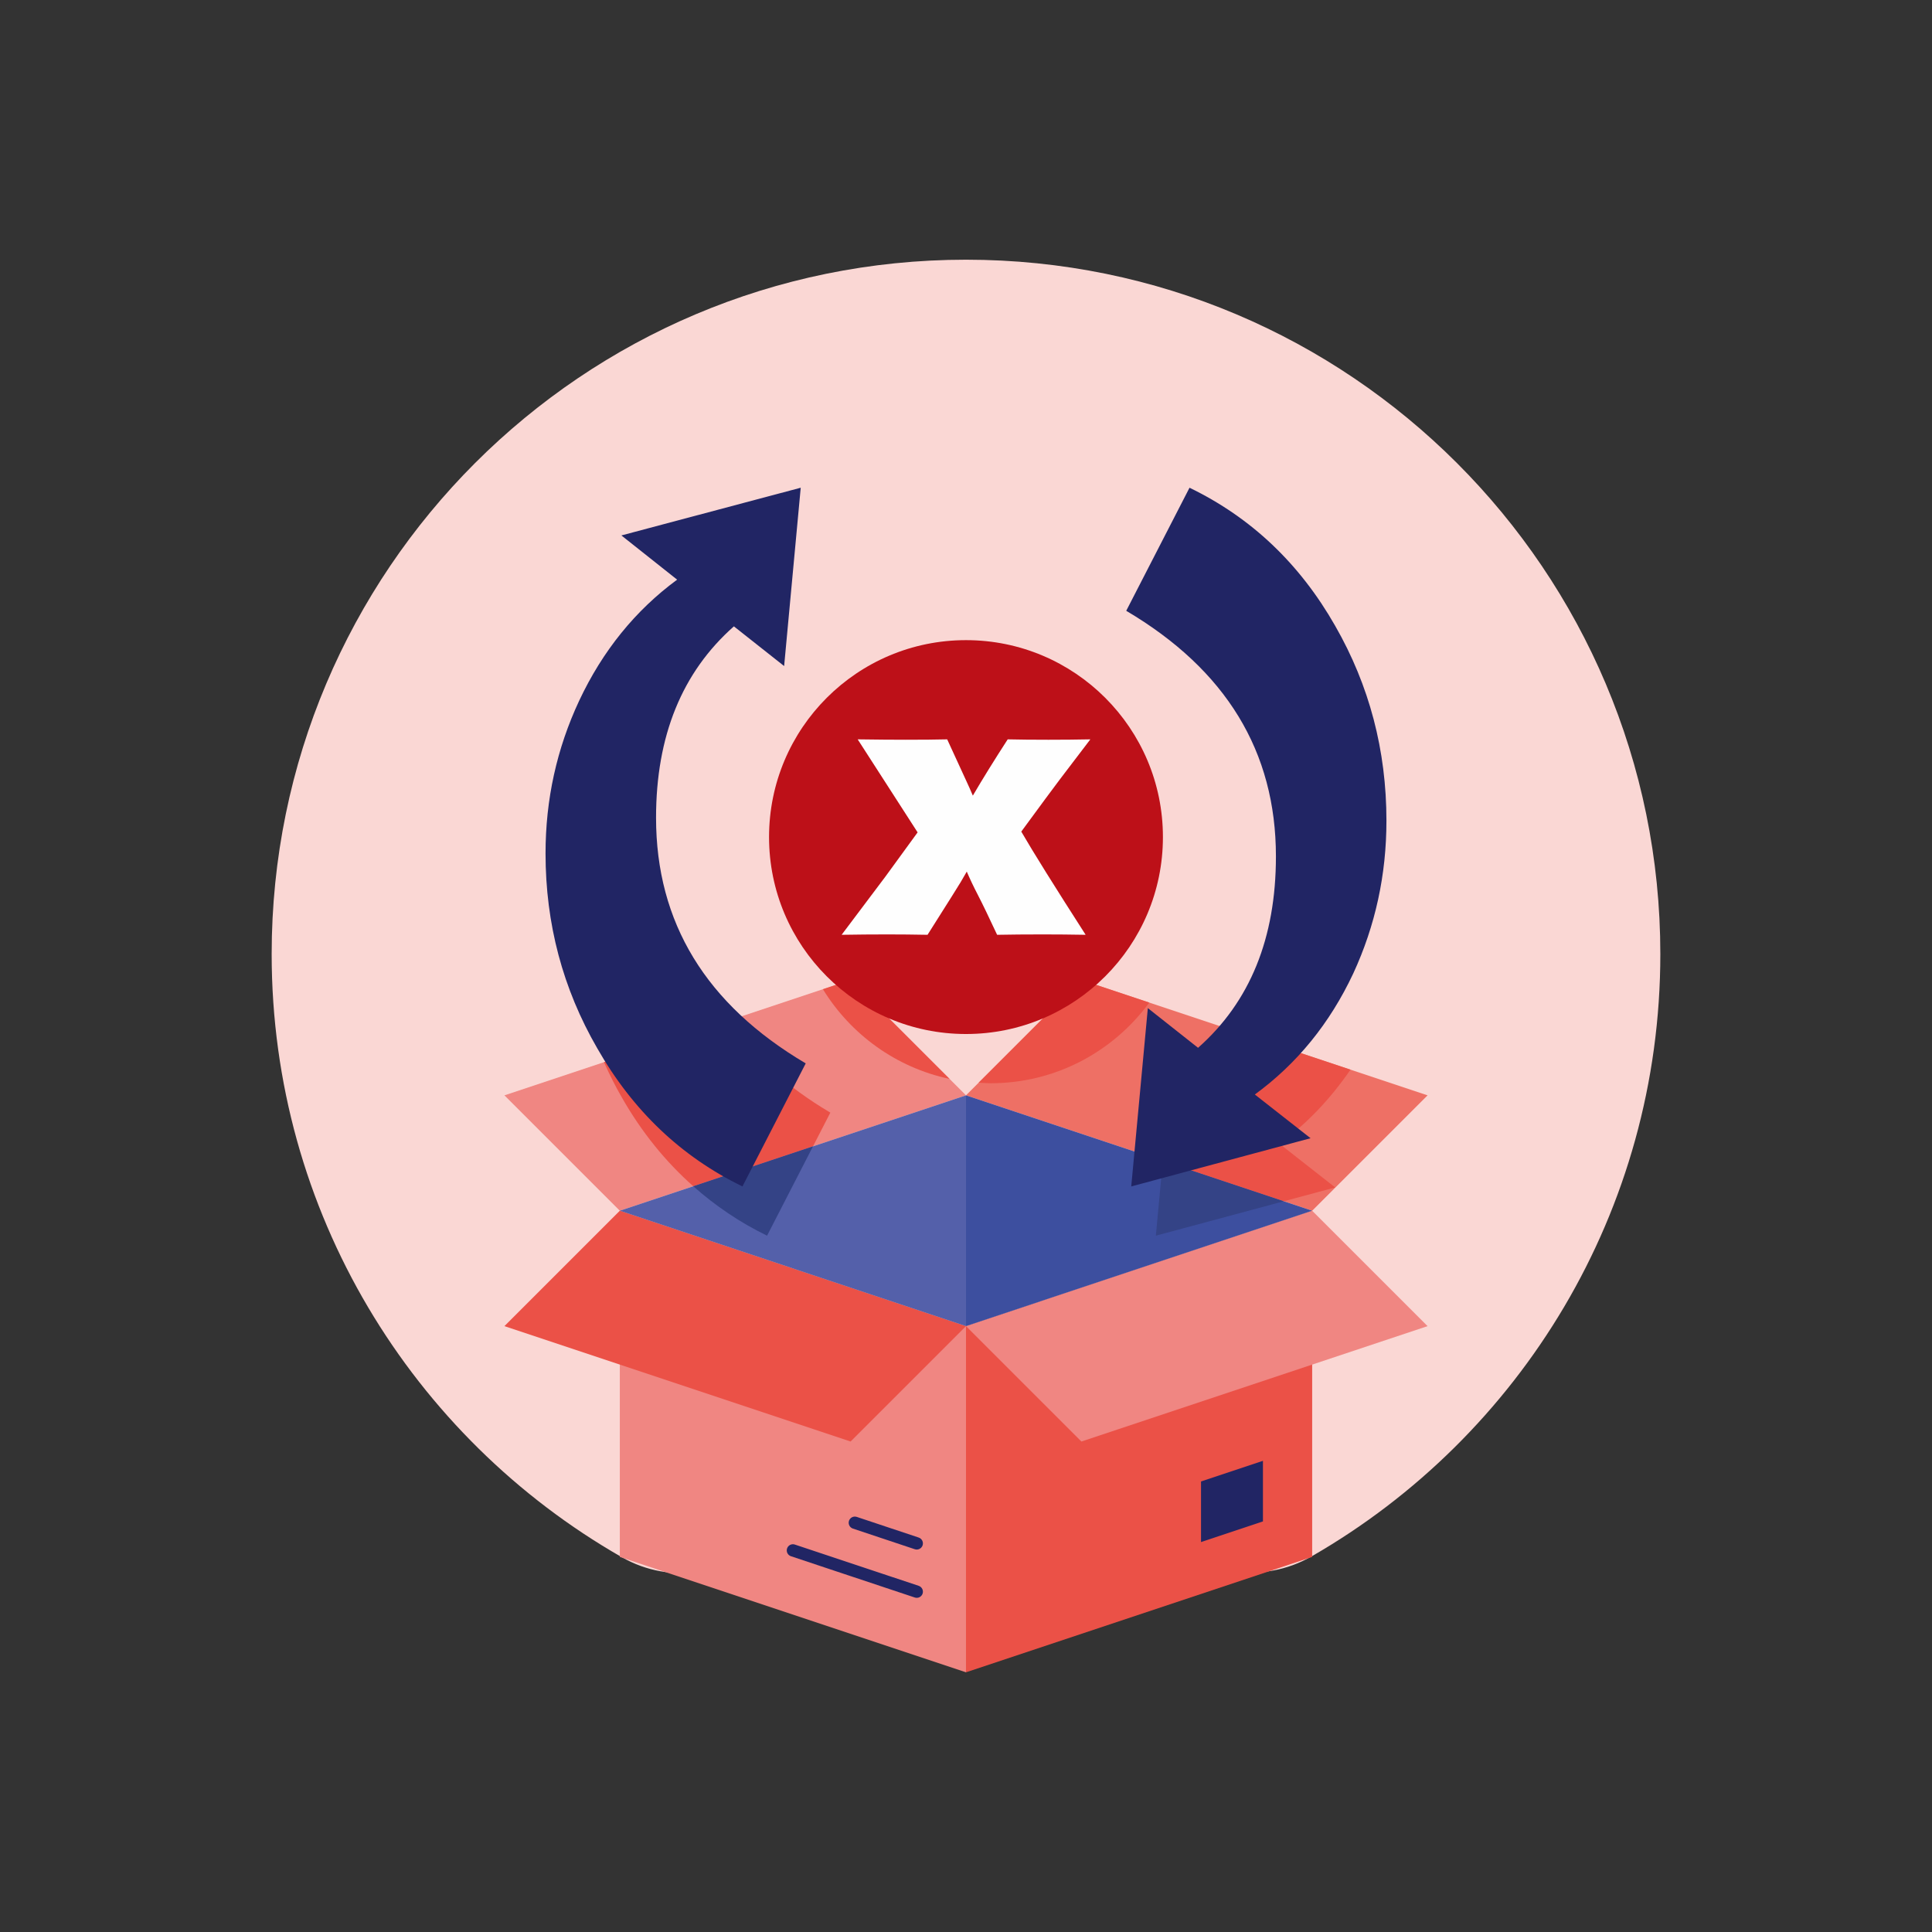 <?xml version="1.0" encoding="UTF-8"?>
<!DOCTYPE svg PUBLIC "-//W3C//DTD SVG 1.1//EN" "http://www.w3.org/Graphics/SVG/1.1/DTD/svg11.dtd">
<!-- Creator: CorelDRAW 2020 (64-Bit) -->
<svg xmlns="http://www.w3.org/2000/svg" xml:space="preserve" width="176.361mm" height="176.361mm" version="1.1" style="shape-rendering:geometricPrecision; text-rendering:geometricPrecision; image-rendering:optimizeQuality; fill-rule:evenodd; clip-rule:evenodd"
viewBox="0 0 17627.6 17627.6"
 xmlns:xlink="http://www.w3.org/1999/xlink"
 xmlns:xodm="http://www.corel.com/coreldraw/odm/2003">
 <rect x="0" y="0" width="17627.6" height="17627.6" fill="#333333" stroke="none"/>
 <defs>
  <style type="text/css">
   <![CDATA[
    .fil11 {fill:none}
    .fil0 {fill:#FAD7D4}
    .fil9 {fill:#FEFEFE;fill-rule:nonzero}
    .fil10 {fill:#212564;fill-rule:nonzero}
    .fil4 {fill:#212564;fill-rule:nonzero}
    .fil7 {fill:#344386;fill-rule:nonzero}
    .fil5 {fill:#3D4F9F;fill-rule:nonzero}
    .fil6 {fill:#5460AA;fill-rule:nonzero}
    .fil8 {fill:#BD1018;fill-rule:nonzero}
    .fil2 {fill:#EB5147;fill-rule:nonzero}
    .fil1 {fill:#EE7065;fill-rule:nonzero}
    .fil3 {fill:#F08682;fill-rule:nonzero}
   ]]>
  </style>
 </defs>
 <g id="Capa_x0020_1">
  <g id="_2934578783712">
   <g>
    <path class="fil0" d="M8813.79 2369.53c3498.82,0 6335.15,2836.36 6335.15,6335.14 0,2349.13 -1278.6,4399.67 -3177.85,5493.55 -929.46,535.35 -2007.65,-519.36 -3157.32,-519.36 -1143.72,0 -2216.65,1057.86 -3142.84,527.65 -1907.18,-1091.82 -3192.27,-3146.77 -3192.27,-5501.84 0,-3498.78 2836.33,-6335.14 6335.14,-6335.14z"/>
    <polygon class="fil1" points="9866.62,8941.06 13025.15,9993.89 11972.25,11046.72 8813.76,9993.89 "/>
    <polygon class="fil2" points="8813.76,12099.61 11972.25,11046.72 11972.25,14205.24 8813.76,15258.08 "/>
    <polygon class="fil3" points="8813.76,15258.08 5655.28,14205.24 5655.28,11046.72 8813.76,12099.61 "/>
    <polygon class="fil3" points="7760.95,8941.06 4602.44,9993.89 5655.28,11046.72 8813.76,9993.89 "/>
    <polygon class="fil3" points="9866.62,13152.38 13025.15,12099.61 11972.25,11046.72 8813.76,12099.61 9756.18,13041.97 "/>
    <polygon class="fil2" points="7760.95,13152.38 4602.44,12099.61 5655.28,11046.72 8813.76,12099.61 "/>
    <g>
     <path class="fil4" d="M7216.77 14199.12c-29.42,-9.8 -45.32,-41.61 -35.52,-71.03 9.8,-29.42 41.61,-45.32 71.03,-35.52l-35.5 106.55zm565.02 188.31l-565.02 -188.31 35.5 -106.55 565.02 188.31 0 0 -35.5 106.55zm35.5 -106.55c29.42,9.8 45.32,41.61 35.52,71.03 -9.8,29.42 -41.61,45.32 -71.03,35.52l35.5 -106.55zm529.52 294.86l-565.02 -188.31 35.5 -106.55 565.02 188.31 -35.5 106.55zm35.5 -106.55c29.42,9.8 45.32,41.61 35.52,71.03 -9.8,29.42 -41.61,45.32 -71.03,35.52l35.5 -106.55z"/>
    </g>
    <g>
     <path class="fil4" d="M7781.78 13946.83c-29.42,-9.81 -45.31,-41.61 -35.5,-71.03 9.81,-29.42 41.61,-45.31 71.03,-35.5l-35.52 106.53zm565.02 188.41l-565.02 -188.41 35.52 -106.53 565.02 188.41 -35.52 106.53zm35.52 -106.53c29.42,9.81 45.31,41.61 35.5,71.03 -9.81,29.42 -41.61,45.31 -71.03,35.5l35.52 -106.53z"/>
    </g>
    <polygon class="fil4" points="10958.11,13516.95 11523.13,13328.65 11523.13,13881.44 10958.11,14069.84 "/>
    <polygon class="fil5" points="8813.76,12099.61 11972.25,11046.72 8813.76,9993.89 "/>
    <polygon class="fil6" points="8813.76,9993.89 5655.28,11046.72 8813.76,12099.61 "/>
    <path class="fil2" d="M8663.74 9843.87l-902.8 -902.81 -252.76 84.25c253.43,412.22 667.07,714.91 1155.56,818.56z"/>
    <path class="fil2" d="M6325.5 10823.32l1092.33 -364.11 158.22 -307.71c-402.05,-237.51 -709.98,-518.23 -934.48,-837.32l-1131.07 377.02c49.23,109.24 102.56,217.19 163.64,322.75 180.28,316.27 398.28,584.89 651.36,809.36z"/>
    <path class="fil2" d="M8929.57 9878.07c36.2,2.17 72.06,5.51 108.72,5.51 595.01,0 1120.85,-290.45 1447.87,-735.98l-619.54 -206.53 -937.05 937z"/>
    <path class="fil2" d="M11155.67 10009.36l-458.2 -362.13 -87.94 945.26 1103.78 367.9 468.9 -126.1 -508.43 -398.76c254.52,-185.91 468.14,-413.78 647.94,-676.09l-756.74 -252.27c-107.82,187.13 -243.11,355.32 -409.32,502.18z"/>
    <polygon class="fil7" points="10546.1,11274.33 11713.31,10960.4 10609.53,10592.49 "/>
    <path class="fil7" d="M6998.75 11274.33l419.08 -815.11 -1092.33 364.11c201.69,178.89 425.18,330.35 673.25,451z"/>
    <path class="fil8" d="M10610.51 7637.52c0,-992.36 -804.45,-1796.84 -1796.84,-1796.84 -992.36,0 -1796.85,804.47 -1796.85,1796.84 0,992.36 804.48,1796.84 1796.85,1796.84 992.38,0 1796.84,-804.47 1796.84,-1796.84z"/>
    <path class="fil9" d="M7679.05 8529.12l397.85 -528.89 295.42 -405.6 -546.76 -848.71c169.75,2.38 315.67,3.57 437.76,3.57 153.67,0 279.93,-1.19 378.8,-3.57l184.04 400.23c11.31,24.43 28.59,61.95 50.03,113.17 89.94,-153.67 195.95,-324.59 318.05,-513.39 103.63,2.38 227.51,3.57 371.64,3.57 134.02,0 261.46,-1.19 382.38,-3.57l-279.34 366.88c-54.79,72.07 -171.53,230.49 -350.8,474.68 107.21,185.23 303.15,499.1 587.25,941.63 -131.62,-2.38 -260.86,-3.58 -388.91,-3.58 -156.05,0 -295.42,1.2 -418.7,3.58 -76.24,-163.19 -134.02,-283.5 -174.52,-361.53 -40.5,-78.02 -74.44,-149.49 -102.44,-215.01l-55.98 96.48c-17.27,28.6 -44.07,72.07 -80.4,129.25l-221.56 350.8c-125.67,-2.38 -247.76,-3.58 -366.88,-3.58 -136.98,0 -276.36,1.2 -416.91,3.58z"/>
    <path class="fil10" d="M12649.86 7488.46c0,491.99 -100.92,956.56 -302.65,1393.27 -213.74,455.35 -513.31,823.62 -898.03,1104.6l508.43 398.76 -1636.1 440 151.38 -1627.07 458.18 362.13c473.56,-418.5 710.49,-1000.63 710.49,-1746.13 0,-956.35 -455.42,-1703.38 -1365.87,-2241.08l577.5 -1122.93c562.22,271.91 1005.24,692.04 1329.04,1260.23 311.97,544.08 467.65,1136.65 467.65,1778.23zm-5298.43 2213.83l-577.3 1122.8c-559.32,-271.99 -1000.63,-692.03 -1324.6,-1260.33 -314.75,-543.97 -472.01,-1136.62 -472.01,-1778.18 0,-492.01 102.43,-956.35 306.85,-1393.25 214.08,-455.39 511.95,-823.45 893.82,-1104.56l-508.66 -403.46 1636.28 -435.31 -151.35 1627.08 -458.42 -362.19c-473.56,418.77 -710.23,1000.57 -710.23,1746.13 0,956.36 455.14,1703.43 1365.61,2241.26z"/>
   </g>
   <rect class="fil11" x="-0.02" y="-0.01" width="17627.6" height="17627.6"/>
  </g>
 </g>
</svg>
